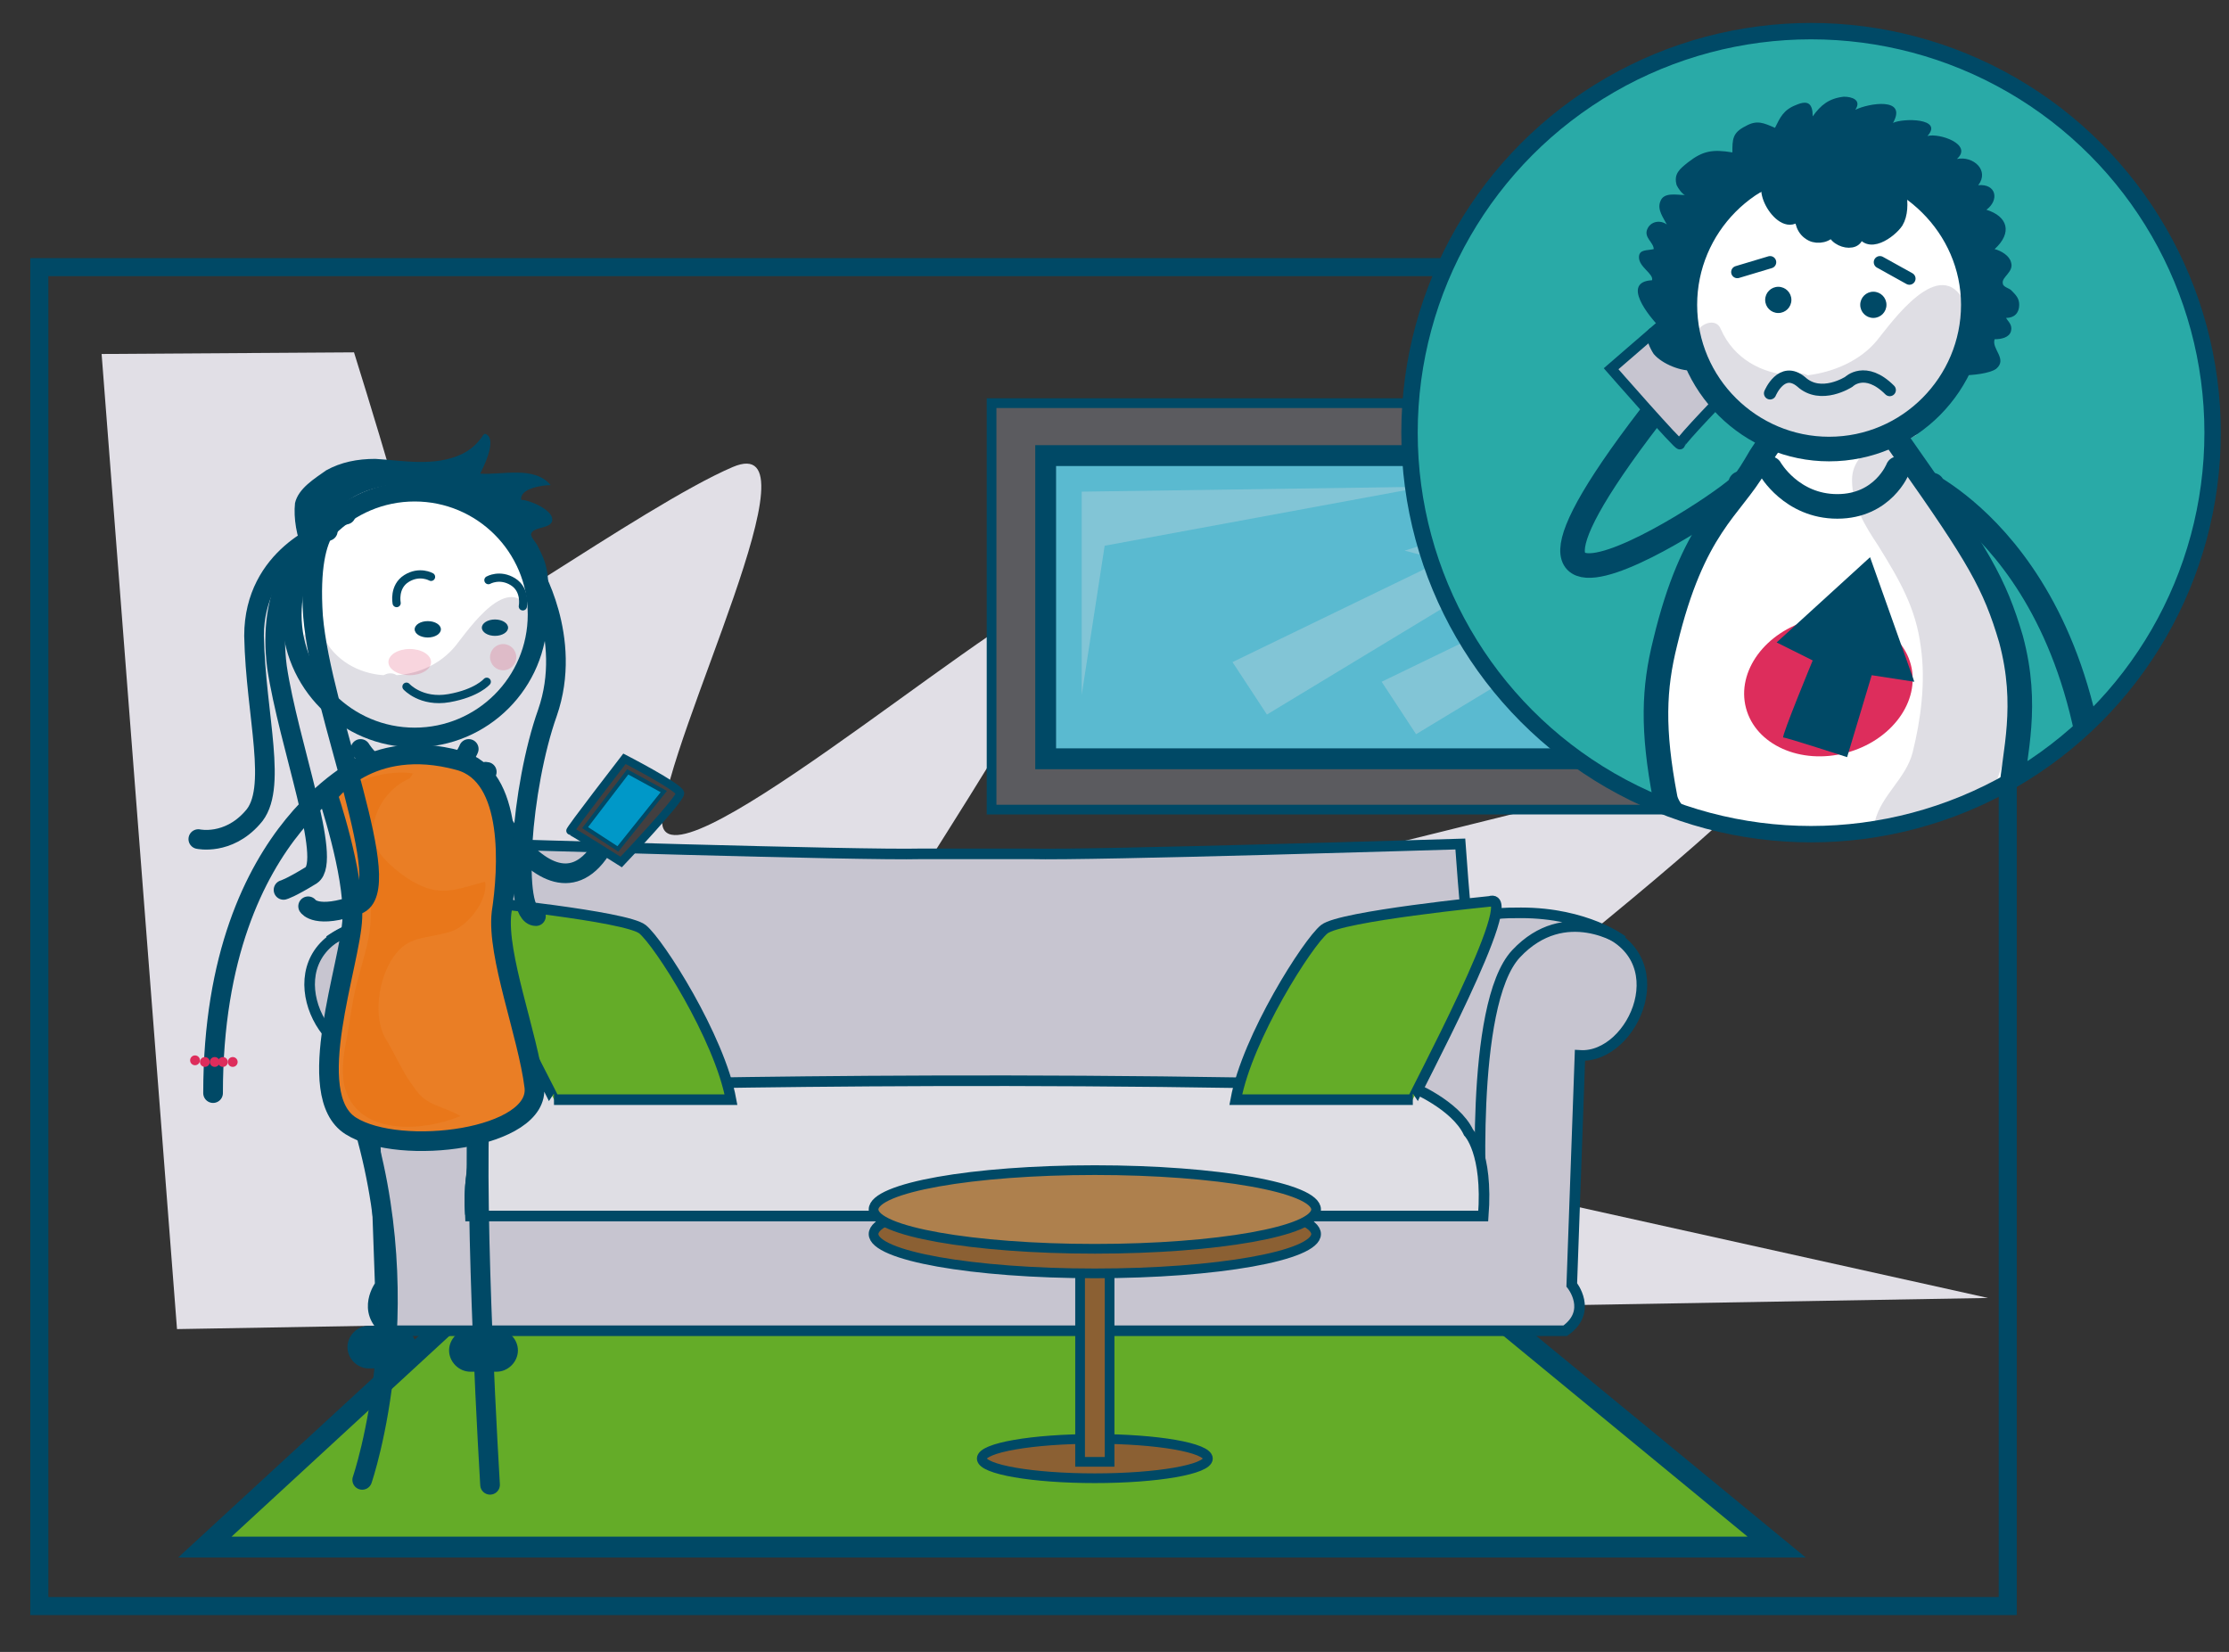 <?xml version="1.0" encoding="utf-8"?>
<!-- Generator: Adobe Illustrator 19.0.0, SVG Export Plug-In . SVG Version: 6.00 Build 0)  -->
<svg version="1.1" id="Capa_1" xmlns="http://www.w3.org/2000/svg" xmlns:xlink="http://www.w3.org/1999/xlink" x="0px" y="0px"
	 viewBox="-243 338.2 136 100.8" style="enable-background:new -243 338.2 136 100.8;" xml:space="preserve">
<rect x="-243" y="338.2" width="136" height="100.8" fill="#333333" stroke="none"/>
<style type="text/css">
	.st0{fill:#E1DFE6;}
	.st1{fill:#64AC28;stroke:#004966;stroke-width:1.271;stroke-linecap:round;stroke-miterlimit:10;}
	.st2{fill:#5B5B5F;stroke:#004966;stroke-width:0.592;stroke-linecap:round;stroke-miterlimit:10;}
	.st3{fill:#5ABAD0;stroke:#004966;stroke-width:1.271;stroke-linecap:round;stroke-miterlimit:10;}
	.st4{opacity:0.3;fill:#DFDEE4;enable-background:new    ;}
	.st5{fill:#C7C5D0;stroke:#004966;stroke-width:0.646;stroke-linecap:round;stroke-miterlimit:10;}
	.st6{fill:#DFDEE4;stroke:#004966;stroke-width:0.646;stroke-linecap:round;stroke-miterlimit:10;}
	.st7{fill:#64AC28;stroke:#004966;stroke-width:0.646;stroke-linecap:round;stroke-miterlimit:10;}
	.st8{fill:none;stroke:#004966;stroke-width:1.2;stroke-linecap:round;stroke-miterlimit:10;}
	.st9{fill:#FFFFFF;}
	.st10{fill:#DFDEE4;}
	.st11{fill:none;stroke:#004966;stroke-width:1.2;stroke-miterlimit:10;}
	.st12{fill:#EA7E25;stroke:#004966;stroke-width:1.2;stroke-linecap:round;stroke-miterlimit:10;}
	.st13{opacity:0.3;fill:#E76A00;enable-background:new    ;}
	.st14{fill:#423F40;stroke:#004966;stroke-width:0.5;stroke-linecap:round;stroke-miterlimit:10;}
	.st15{fill:#0098C8;stroke:#004966;stroke-width:0.25;stroke-linecap:round;stroke-miterlimit:10;}
	.st16{fill:#004966;}
	.st17{fill:#DD2D5C;}
	.st18{fill:none;stroke:#004966;stroke-width:0.5;stroke-linecap:round;stroke-miterlimit:10;}
	.st19{opacity:0.2;fill:#DD2D5C;enable-background:new    ;}
	.st20{fill:#8B6033;stroke:#004966;stroke-width:0.592;stroke-linecap:round;stroke-miterlimit:10;}
	.st21{fill:#AE804D;stroke:#004966;stroke-width:0.592;stroke-linecap:round;stroke-miterlimit:10;}
	.st22{fill:none;stroke:#004966;stroke-width:1.102;stroke-linecap:round;stroke-miterlimit:10;}
	.st23{fill:#29AAA7;}
	.st24{clip-path:url(#SVGID_4_);}
	.st25{fill:none;stroke:#004966;stroke-width:1.5;stroke-linecap:round;stroke-miterlimit:10;}
	.st26{fill:#C7C5D0;stroke:#004966;stroke-width:0.634;stroke-linecap:round;stroke-miterlimit:10;}
	.st27{fill:none;stroke:#004966;stroke-width:1.5;stroke-miterlimit:10;}
	.st28{fill:#004966;stroke:#004966;stroke-width:0.634;stroke-miterlimit:10;}
	.st29{fill:none;stroke:#004966;stroke-width:0.75;stroke-linecap:round;stroke-miterlimit:10;}
	.st30{fill:none;stroke:#004966;stroke-miterlimit:10;}
</style>
<g>
	<g>
		<path class="st0" d="M-236.8,359.8l4.6,59.5l110.5-1.9l-41-9.1c0,0,34.6-26.3,27.6-24.4s-54.2,13.7-54.7,12.9
			c-0.5-0.8,16.1-24.1,11.3-22.3c-4.8,1.9-24.4,18.8-24.1,13.7c0.3-5.1,9.9-23.9,4.3-21.5c-5.6,2.4-18.6,12-18.4,10.3
			c0.2-1.7-4.7-17.3-4.7-17.3L-236.8,359.8L-236.8,359.8z"/>
		<polygon class="st1" points="-215.2,418.5 -230.5,432.6 -134.6,432.6 -151.5,418.7 		"/>
		<g>
			<rect x="-182.5" y="362.8" class="st2" width="54.3" height="24.8"/>
			<rect x="-179.2" y="366" class="st3" width="47.7" height="18.5"/>
			<polygon class="st4" points="-177,368.2 -177,380.6 -175.6,371.5 -156.1,367.9 			"/>
			<path class="st4" d="M-145.9,368c-0.3,0.4-11.4,3.8-11.4,3.8l2.3,0.6l-12.8,6.2l2.1,3.2l22.8-13.8"/>
			<path class="st4" d="M-136.8,369.2c-0.3,0.4-11.4,3.8-11.4,3.8l2.3,0.6l-12.8,6.2l2.1,3.2l22.8-13.8"/>
		</g>
		<g>
			<g>
				<path class="st5" d="M-179.8,419.4h32.3c1.7-1.2,0.4-2.8,0.4-2.8l0.5-14c3.3,0.2,6.1-6.2,0.9-7.8c-5.2-1.5-7.8-0.4-7.8-0.4
					c-0.1-0.5-0.4-4.7-0.4-4.7s-22.6,0.7-26.2,0.6c-2.7,0-6.7,0-6.7,0c-3.6,0.1-26.2-0.6-26.2-0.6s-0.3,4.2-0.4,4.7
					c0,0-2.6-1.1-7.8,0.4s-2.5,7.9,0.9,7.8l0.5,14c0,0-1.2,1.6,0.4,2.8h32.3H-179.8z"/>
				<path class="st5" d="M-153.5,394.4c0,0-3.8,0.8-3.6,10.1c0,0,5,1.4,4.5,7.8c0,0-0.8-12.8,2.1-15.9c3-3.2,6.5-0.8,6.5-0.8
					s-2.2-1.7-6.2-1.7C-151.2,393.9-152.2,393.9-153.5,394.4z"/>
				<path class="st5" d="M-213.4,394.4c0,0,3.8,0.8,3.6,10.1c0,0-5,1.4-4.5,7.8c0,0,0.8-12.8-2.1-15.9c-3-3.2-6.5-0.8-6.5-0.8
					s2.2-1.7,6.2-1.7C-215.7,393.9-214.6,393.9-213.4,394.4z"/>
				<path class="st6" d="M-156.9,404.5c0,0,2.7,1.1,3.5,2.8c0,0,1.2,1.2,0.9,5.1h-61.8c-0.2-3.8,0.9-5.1,0.9-5.1
					c0.9-1.7,3.5-2.8,3.5-2.8S-184.7,403.7-156.9,404.5z"/>
			</g>
			<g>
				<g>
					<path class="st7" d="M-152.1,393.2c0,0-9.1,0.9-10.1,1.7c-1,0.8-4.7,6.6-5.4,10.4h10.8C-156.9,405.3-150,392.5-152.1,393.2z"/>
				</g>
				<g>
					<path class="st7" d="M-213.9,393.2c0,0,9.1,0.9,10.1,1.7c1,0.8,4.7,6.6,5.4,10.4h-10.8C-209.1,405.3-216.1,392.5-213.9,393.2z"
						/>
				</g>
			</g>
		</g>
		<g>
			<path class="st8" d="M-220.9,428.5c0,0,3.9-11.3-0.6-23.7"/>
			<path class="st8" d="M-213.1,428.8c0,0-1-16.4-0.6-23.7"/>
			<path class="st8" d="M-213.3,385.3c-1.5-0.4,4.3,11.3,7.6,3.5"/>
			<path class="st8" d="M-221.3,385.1c1.5-0.4-8.7,3-8.7,19.8"/>
			<path class="st9" d="M-209.9,375.7c0,4.1-3.3,7.5-7.5,7.5s-7.5-3.3-7.5-7.5c0-4.1,3.3-7.5,7.5-7.5S-209.9,371.5-209.9,375.7"/>
			<path class="st10" d="M-216.5,383c0.7-0.2,1.4-0.5,2.1-0.8h-0.1c0.2-0.1,0.4-0.2,0.5-0.3c2.1-1.2,4.5-3.9,3.4-6.3
				c-1.3-2.7-3.8,1-4.6,2c-0.9,1.1-2.2,1.7-3.6,1.8c-0.3-0.2-0.6-0.1-0.8,0c-1.5-0.1-3-0.9-3.7-2.4c-0.3-0.6-1.2-0.3-1.3,0.3
				c-0.6-0.3-1.3,0.3-0.9,0.9c0.2,0.2,0.3,0.5,0.5,0.7c0.1,0.6,0.6,1.1,1.1,1.6c0.2,0.1,0.3,0.2,0.5,0.2c0,0.1,0.1,0.3,0.2,0.4
				c2,1.6,4.5,2.3,6.9,1.8C-216.4,382.9-216.5,383-216.5,383"/>
			<circle class="st11" cx="-217.7" cy="375.7" r="7.5"/>
			<path class="st8" d="M-221,383.9c0,0,1.1,1.9,3.5,1.9s3.1-1.9,3.1-1.9"/>
			<path class="st12" d="M-223,386.7c0,0,1.6,4.7,1.5,7.5s-3.1,10.8-0.1,12.7c3,1.9,11.6,0.8,11.2-2.4c-0.4-3.2-2.3-8-2-10.6
				c0.4-2.6,0.8-8.4-2.6-9.3C-220.5,383.1-223,386.7-223,386.7z"/>
			<path class="st13" d="M-217.8,385.4c-0.9-0.2-3,0.1-3.6,0.8c-0.9,0.9,0.5,2.9,0.7,4c0.3,1.4,0.4,2.9,0.3,4.4
				c-0.1,1.2-0.5,2.3-0.8,3.5c-0.3,1.1-0.4,2.1-0.6,3.2c-0.2,1-0.4,2.1-0.2,3.1c0.7,3.1,4.7,2.9,7.1,1.9c-1-0.6-2.1-0.6-2.8-1.7
				c-0.7-0.9-1.1-1.9-1.7-2.9c-0.9-1.4-0.5-3.8,0.4-5.1c0.9-1.3,1.9-1.1,3.3-1.5c1.1-0.2,2.5-1.9,2.3-3.1c-1.2,0.3-2.3,0.8-3.5,0.4
				c-1-0.3-2.3-1.3-2.9-2.1c-1.1-1.6,0.1-3.9,1.8-4.6"/>
			<path class="st14" d="M-204.9,384.5c0,0-3.4,4.4-3.3,4.4c0.1,0,3.1,1.9,3.1,1.9s3.6-3.8,3.6-4.2
				C-201.6,386.2-204.9,384.5-204.9,384.5z"/>
			<polygon class="st15" points="-204.7,385.3 -207.3,388.7 -205.3,390 -202.5,386.5 			"/>
			<path class="st8" d="M-223,370.6c0,0-4.5,1.5-4.5,6.4c0.1,4.9,1.5,9.4-0.1,11.1c-1.5,1.7-3.3,1.3-3.3,1.3"/>
			<path class="st8" d="M-210.6,372.9c0,0,2.6,4.2,1,8.8c-1.6,4.5-2.2,12.4-0.7,12.4"/>
			<path class="st8" d="M-221.9,369.6c-0.3,0.1-2.4,0.2-2,6.2c0.5,6,5.2,16.7,2.7,17.6s-3,0.1-3,0.1"/>
			<path class="st8" d="M-224.4,372.2c-0.2,0-2.3,2-1.7,6.7c0.7,4.7,3.4,11.8,2.1,12.7c-1.3,0.8-1.7,0.9-1.7,0.9"/>
			<path class="st16" d="M-217.6,420.4c0,0.7-0.6,1.3-1.3,1.3h-1.6c-0.7,0-1.3-0.6-1.3-1.3l0,0c0-0.7,0.6-1.3,1.3-1.3h1.6
				C-218.2,419.2-217.6,419.7-217.6,420.4L-217.6,420.4z"/>
			<path class="st16" d="M-211.4,420.6c0,0.7-0.6,1.3-1.3,1.3h-1.6c-0.7,0-1.3-0.6-1.3-1.3l0,0c0-0.7,0.6-1.3,1.3-1.3h1.6
				C-212,419.3-211.4,419.9-211.4,420.6L-211.4,420.6z"/>
			<circle class="st17" cx="-231.1" cy="402.9" r="0.3"/>
			<circle class="st17" cx="-230.5" cy="403" r="0.3"/>
			<circle class="st17" cx="-229.9" cy="403" r="0.3"/>
			<circle class="st17" cx="-229.4" cy="403" r="0.3"/>
			<circle class="st17" cx="-228.8" cy="403" r="0.3"/>
			<ellipse class="st16" cx="-216.9" cy="376.6" rx="0.8" ry="0.5"/>
			<ellipse class="st16" cx="-212.8" cy="376.5" rx="0.8" ry="0.5"/>
			<path class="st18" d="M-218.2,380.1c0,0,0.9,1,2.6,0.7c1.7-0.3,2.3-1,2.3-1"/>
			<ellipse class="st19" cx="-218" cy="378.6" rx="1.3" ry="0.8"/>
			<circle class="st19" cx="-212.3" cy="378.3" r="0.8"/>
			<path class="st18" d="M-218.8,375c0,0-0.2-1,0.6-1.5s1.5-0.1,1.5-0.1"/>
			<path class="st18" d="M-211.1,375.2c0,0,0.2-1-0.6-1.5s-1.5-0.1-1.5-0.1"/>
			<path class="st16" d="M-224.5,371.8c-0.4-0.8-0.6-2-0.5-2.9c0.2-0.9,1.2-1.5,1.9-2c0.9-0.5,1.9-0.7,3-0.7
				c1.7,0.1,3.6,0.5,5.3-0.3c0.4-0.2,0.8-0.5,1.1-0.9c0.2-0.2,0.2-0.5,0.5-0.2c0.4,0.5-0.3,1.9-0.5,2.3c1.3,0.1,3.3-0.5,4.3,0.7
				c-0.5,0-1.9,0.2-1.8,0.9c0.5,0,1.9,0.6,1.9,1.2s-1.2,0.4-1.3,0.9c0,0.2,0.3,0.5,0.4,0.7c0.2,0.4,0.4,0.8,0.5,1.2
				c0.2,0.7,0.1,1.4,0.3,2c-0.2-0.7-0.7-1.4-1.1-2c-0.4-0.7-0.8-1.3-1.4-1.8c-1.2-1-2.1-2.4-3.7-2.9c-1.7-0.5-4-0.4-5.6,0.4
				c-1,0.5-2.1,1.6-2.3,2.7c-0.1,0.1-0.1,0-0.1,0"/>
		</g>
		<g>
			<ellipse class="st20" cx="-176.2" cy="427.2" rx="6.9" ry="1.2"/>
			<rect x="-177.1" y="413.7" class="st20" width="1.8" height="13.7"/>
			<ellipse class="st20" cx="-176.2" cy="413.5" rx="13.5" ry="2.4"/>
			<ellipse class="st21" cx="-176.2" cy="412" rx="13.5" ry="2.4"/>
		</g>
	</g>
	<rect x="-240.6" y="354.5" class="st22" width="120.1" height="81.7"/>
</g>
<g>
	<g>
		<circle id="SVGID_1_" class="st23" cx="-132.5" cy="364.6" r="24.5"/>
	</g>
	<g>
		<defs>
			<circle id="SVGID_3_" cx="-132.5" cy="364.6" r="24.5"/>
		</defs>
		<clipPath id="SVGID_4_">
			<use xlink:href="#SVGID_3_"  style="overflow:visible;"/>
		</clipPath>
		<g class="st24">
			<path class="st25" d="M-136.8,367.7c1.8-0.5-21.5,15.4-3.2-7"/>
			<path class="st26" d="M-141,357.5l-3.7,3.2c0,0,4.2,4.8,4.2,4.6c0-0.2,3-3.3,3-3.3L-141,357.5z"/>
			<path class="st25" d="M-125.1,367.8c-1.8-0.5,10.2,3.5,10.2,23.2"/>
			<path class="st9" d="M-135.6,366.6c-1.5,2.6-3.8,3.7-5.5,10.8c-0.7,2.8-0.8,5.3,0,9.5c0.3,1.5,3.7,4.1,7.4,4.7
				c1.9,0.3,4.2,0.1,7.5-0.3c1.2-0.2,5.8-1.1,6.2-4.6c0.2-2.6,1.1-5.4,0-9.5c-1-3.4-2-5.1-6.3-11.2s-3.9-6-3.9-6
				S-134,363.9-135.6,366.6"/>
			<path class="st10" d="M-122.9,371.9c-0.7-1.4-1.6-2.6-2.2-4.1c-0.3-0.7-0.8-1.8-1.7-2.1c-0.2-0.1-0.3-0.2-0.5-0.3
				c0.2-0.1,0.4-0.2,0.6-0.3c0.2-0.1,0.5-0.3,0.7-0.4c-1.4,0.4-2.8,0.7-4,1.5c0.2,0,0.3,0,0.5-0.1c-0.3,0.4-0.5,0.8-0.5,1.4
				c0,1.5,0.8,2.8,1.6,4c1.3,2.1,2.3,3.8,2.6,6.2c0.3,2.1,0,4.4-0.5,6.4c-0.4,1.6-1.9,2.6-2.3,4.2c-0.3,1.7,1.1,1.7,2.4,1.4
				c0.3,0.1,0.7,0,0.9-0.3c0.4-0.1,0.7-0.3,1-0.4c2.7-1.3,3.6-3.5,3.8-6.3C-120.2,379.1-121.2,375.3-122.9,371.9"/>
			<path class="st27" d="M-135.9,366.6c-1.5,2.6-3.8,3.7-5.5,10.8c-0.7,2.8-0.8,5.3,0,9.5c0.3,1.5,3.7,4.1,7.4,4.7
				c1.9,0.3,4.2,0.1,7.5-0.3c1.2-0.2,5.8-1.1,6.2-4.6c0.2-2.6,1.1-5.4,0-9.5c-1-3.4-2-5.1-6.3-11.2s-3.9-6-3.9-6
				S-134.4,363.9-135.9,366.6z"/>
			<path class="st9" d="M-122.3,356.8c0,4.8-3.9,8.8-8.8,8.8c-4.8,0-8.8-3.9-8.8-8.8c0-4.8,3.9-8.8,8.8-8.8
				C-126.2,348.1-122.3,352-122.3,356.8"/>
			<path class="st10" d="M-130,365.4c0.8-0.3,1.7-0.5,2.5-0.9c0,0-0.1,0-0.1-0.1c0.2-0.1,0.4-0.2,0.6-0.3c2.5-1.4,5.3-4.5,3.9-7.4
				c-1.5-3.1-4.5,1.2-5.4,2.3c-1,1.2-2.6,1.9-4.2,2.1c-0.4-0.2-0.7-0.1-1,0c-1.8-0.1-3.5-1-4.3-2.8c-0.3-0.8-1.4-0.3-1.5,0.3
				c-0.6-0.3-1.5,0.4-1.1,1.1c0.2,0.3,0.4,0.5,0.6,0.8c0.1,0.7,0.7,1.3,1.2,1.8c0.2,0.2,0.4,0.2,0.6,0.2c0,0.2,0.1,0.3,0.2,0.4
				c2.4,1.8,5.3,2.6,8.1,2.1C-129.9,365.3-130,365.4-130,365.4"/>
			<path class="st27" d="M-122.6,356.8c0,4.8-3.9,8.8-8.8,8.8c-4.8,0-8.8-3.9-8.8-8.8c0-4.8,3.9-8.8,8.8-8.8
				C-126.6,348.1-122.6,352-122.6,356.8z"/>
			<path class="st16" d="M-123.2,361.1c0.5,0,1.6-0.1,2-0.4c0.7-0.6-0.3-1.2-0.1-1.8c0.4,0,0.9-0.1,1-0.5s-0.2-0.6-0.3-0.8
				c0.5,0,0.8-0.3,0.8-0.8c0-0.4-0.2-0.6-0.5-0.9c-0.1-0.1-0.5-0.2-0.5-0.4c-0.1-0.4,0.7-0.7,0.5-1.3c-0.1-0.4-0.6-0.7-1-0.8
				c1.1-1,0.8-2-0.5-2.4c0.8-0.6,0.6-1.6-0.5-1.5c0.7-0.9-0.3-1.8-1.3-1.6c1-0.9-1.1-1.6-1.8-1.4c1-1.1-1.5-1.1-2.1-0.8
				c0.9-1.6-1.5-1.2-2.3-0.8c0.4-0.6-0.2-0.8-0.7-0.8c-0.9,0.1-1.4,0.5-1.9,1.2c0-0.8-0.3-1-1-0.7c-0.8,0.3-1,0.8-1.3,1.4
				c-0.7-0.3-1.1-0.5-1.8-0.1c-0.8,0.4-0.8,0.8-0.8,1.6c-1.2-0.2-1.8-0.1-2.7,0.6c-0.5,0.4-0.9,0.7-0.7,1.4c0.1,0.2,0.3,0.5,0.5,0.6
				c-0.5,0-1.3-0.2-1.5,0.4c-0.2,0.5,0.2,1,0.4,1.4c-0.4-0.3-1-0.2-1.2,0.3s0.4,0.8,0.4,1.2c-0.4,0.1-0.9,0-0.9,0.5
				c0,0.6,0.9,1,0.8,1.4c-1.9,0.1-0.2,2.2,0.5,2.9c-0.4,0-0.7-0.1-0.8,0.3s0.2,1,0.4,1.3c0.5,0.6,1.7,1.1,2.5,1c0,0-2.1-8,2.6-10.2
				c1.9-0.9,6.5-3.3,8.8-2.2c2.3,1.1,4.5,3.5,5,5s0.8,4.3,0.8,4.3L-123.2,361.1z"/>
			<path class="st28" d="M-127,350c0.1,0.6,0.1,1.3-0.2,1.8c-0.4,0.6-1.9,1.7-2.3,0.4c-0.1,0.5-0.2,0.8-0.7,0.8c-0.4,0-1-0.3-1-0.8
				c-0.2,0.5-0.9,0.6-1.3,0.4c-0.6-0.3-0.7-0.9-0.7-1.4c-0.9,1.5-2.9-1.7-1.6-2.1c0,0,5.1-2.4,6.5-1.3C-126.9,349-127,350-127,350z"
				/>
			<path class="st25" d="M-135,366.8c0,0,1.3,2.3,4.1,2.3s3.7-2.3,3.7-2.3"/>
			<circle class="st16" cx="-134.5" cy="356.5" r="0.8"/>
			<circle class="st16" cx="-128.7" cy="356.8" r="0.8"/>
			
				<ellipse transform="matrix(-0.255 -0.967 0.967 -0.255 -532.312 349.889)" class="st17" cx="-131.4" cy="379.9" rx="4.2" ry="5.2"/>
			<path class="st16" d="M-128.9,372.2l-5.7,5.2l2.2,1.1c0,0-1.9,4.6-1.8,4.7c0.2,0,3.9,1.2,3.9,1.2l1.5-5l2.6,0.4L-128.9,372.2z"/>
			<path class="st29" d="M-135,362.2c0,0,0.7-1.7,1.9-0.7c1.2,1.1,2.9,0,2.9,0s1-1,2.5,0.5"/>
			<line class="st29" x1="-137" y1="354.8" x2="-135" y2="354.2"/>
			<line class="st29" x1="-128.3" y1="354.2" x2="-126.5" y2="355.2"/>
		</g>
	</g>
	<g>
		<circle id="SVGID_2_" class="st30" cx="-132.5" cy="364.6" r="24.5"/>
	</g>
</g>
</svg>
